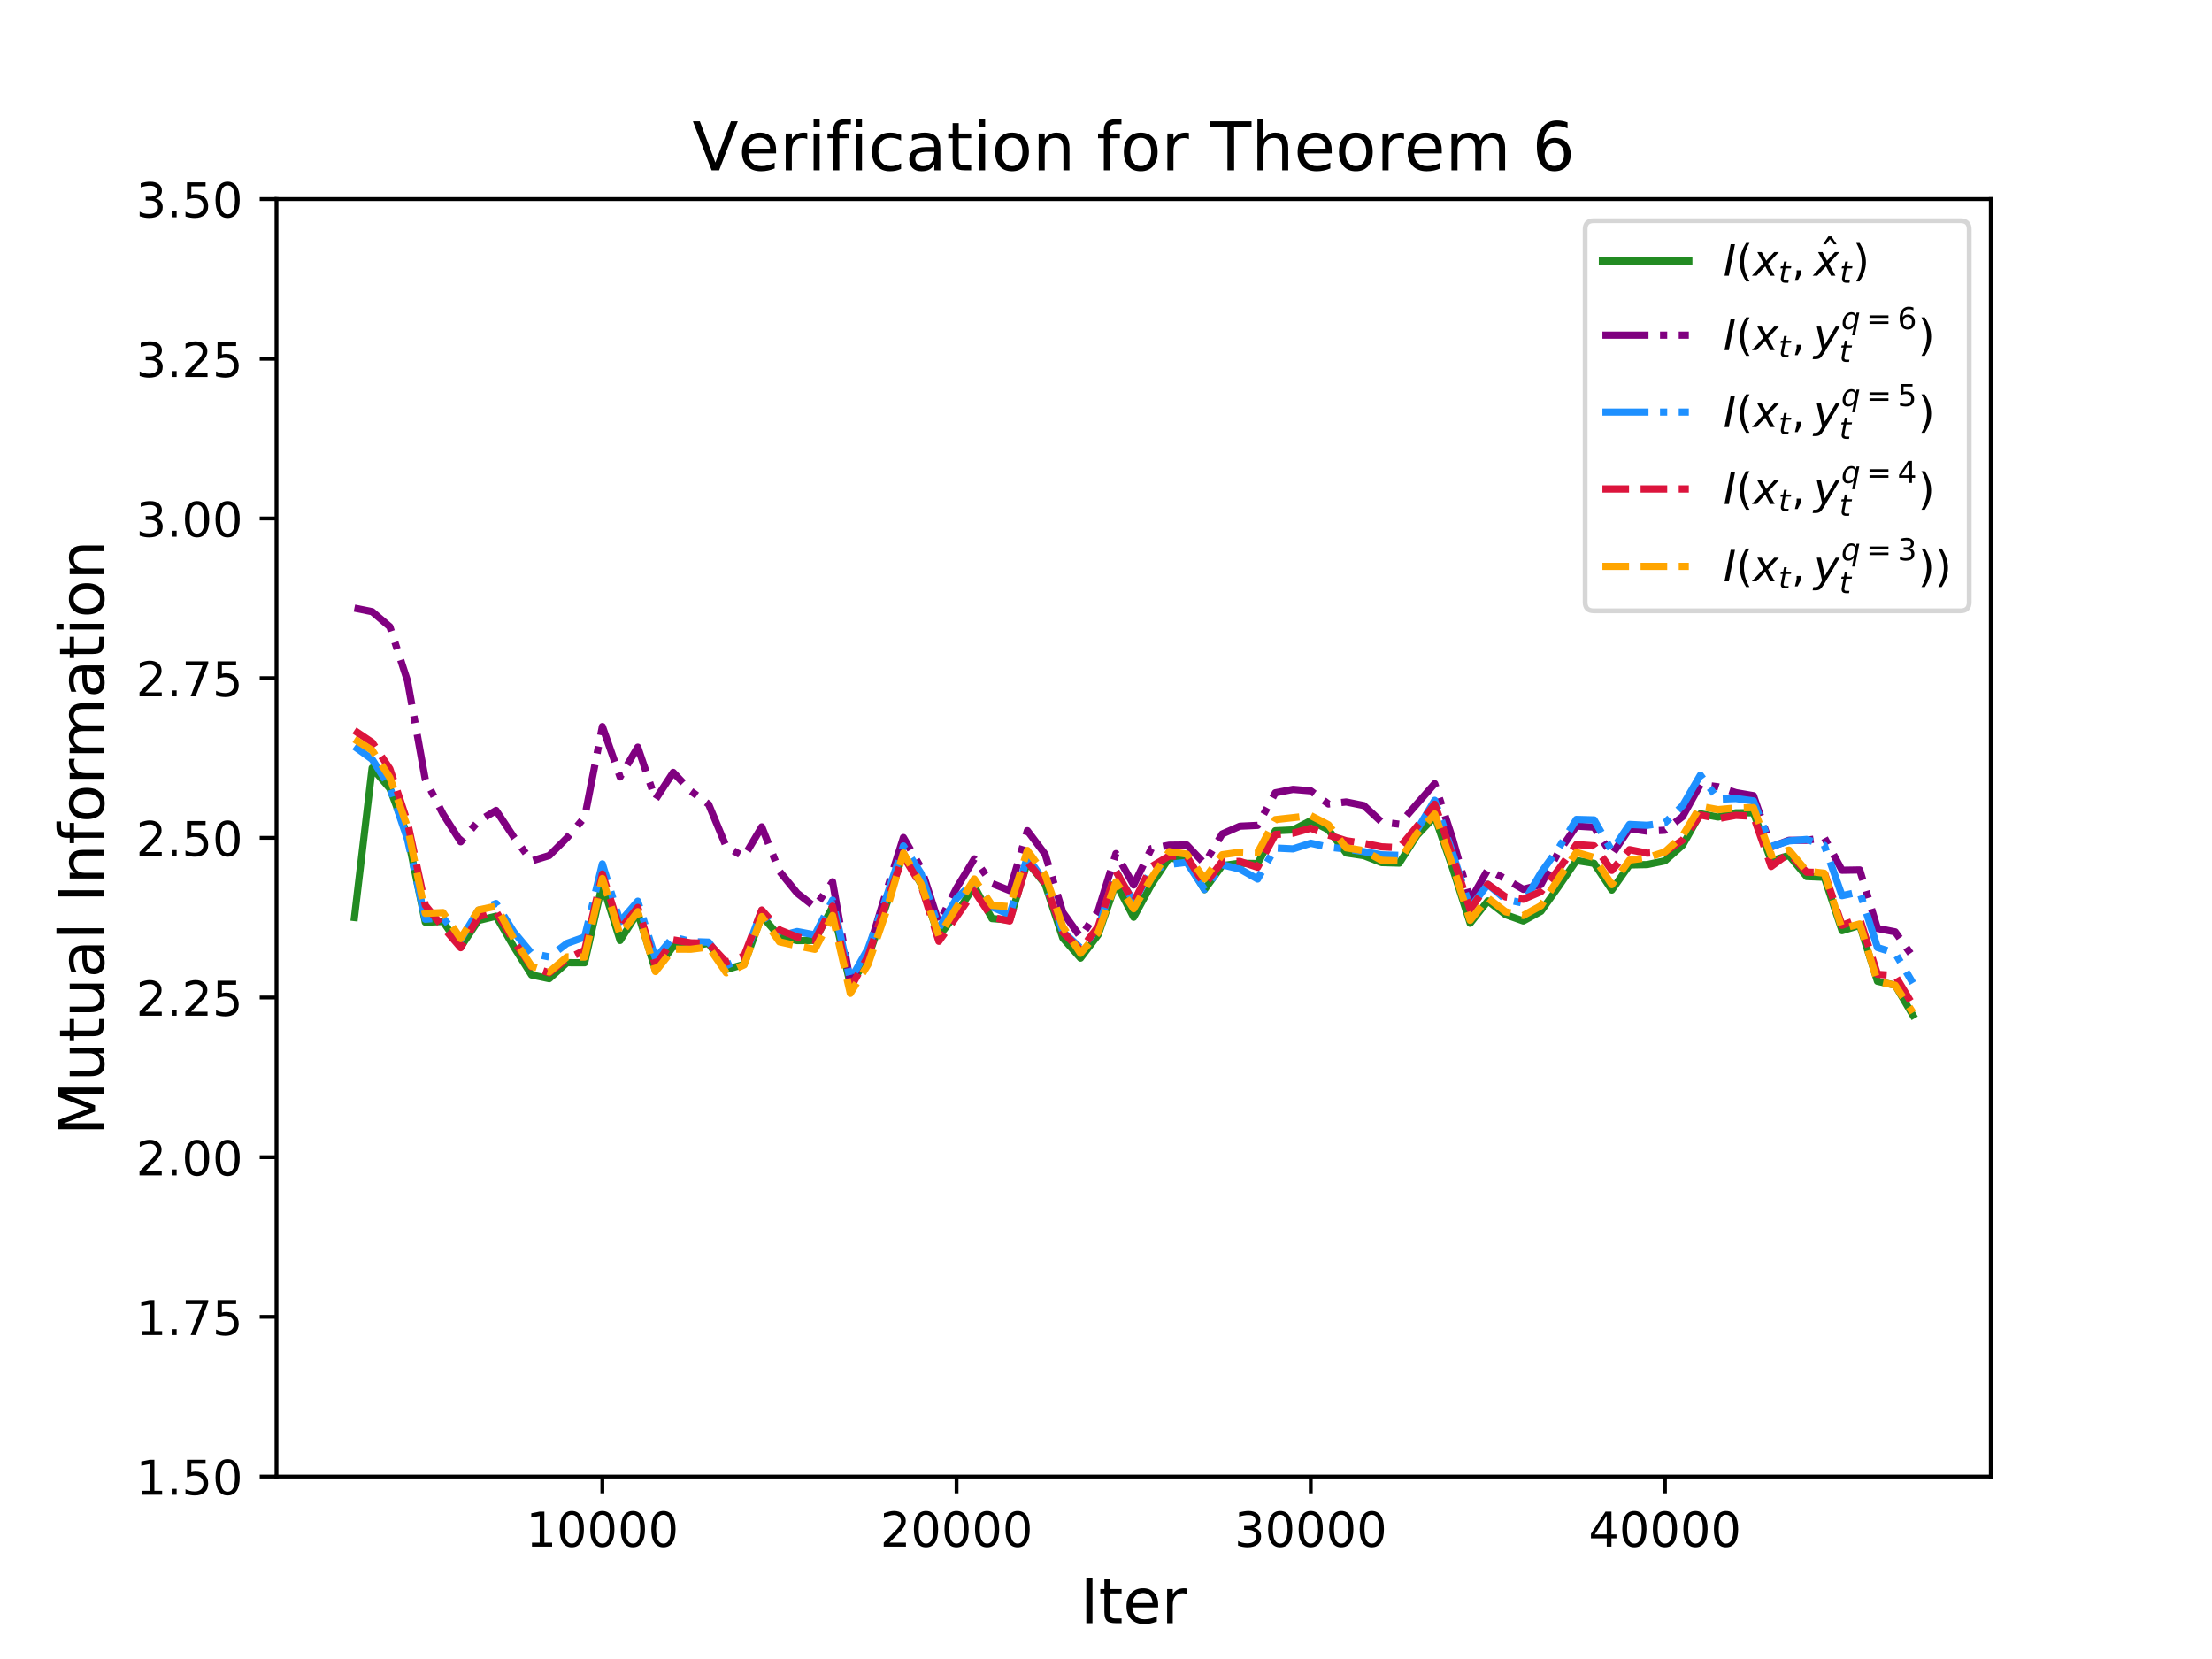 <?xml version="1.0" encoding="utf-8" standalone="no"?>
<!DOCTYPE svg PUBLIC "-//W3C//DTD SVG 1.1//EN"
  "http://www.w3.org/Graphics/SVG/1.1/DTD/svg11.dtd">
<!-- Created with matplotlib (http://matplotlib.org/) -->
<svg height="345.6pt" version="1.1" viewBox="0 0 460.8 345.6" width="460.8pt" xmlns="http://www.w3.org/2000/svg" xmlns:xlink="http://www.w3.org/1999/xlink">
 <defs>
  <style type="text/css">
*{stroke-linecap:butt;stroke-linejoin:round;}
  </style>
 </defs>
 <g id="figure_1">
  <g id="patch_1">
   <path d="M 0 345.6 
L 460.8 345.6 
L 460.8 0 
L 0 0 
z
" style="fill:#ffffff;"/>
  </g>
  <g id="axes_1">
   <g id="patch_2">
    <path d="M 57.6 307.584 
L 414.72 307.584 
L 414.72 41.472 
L 57.6 41.472 
z
" style="fill:#ffffff;"/>
   </g>
   <g id="matplotlib.axis_1">
    <g id="xtick_1">
     <g id="line2d_1">
      <defs>
       <path d="M 0 0 
L 0 3.5 
" id="m936014dfa5" style="stroke:#000000;stroke-width:0.8;"/>
      </defs>
      <g>
       <use style="stroke:#000000;stroke-width:0.8;" x="125.482" xlink:href="#m936014dfa5" y="307.584"/>
      </g>
     </g>
     <g id="text_1">
      <!-- 10000 -->
      <defs>
       <path d="M 12.406 8.297 
L 28.516 8.297 
L 28.516 63.922 
L 10.984 60.406 
L 10.984 69.391 
L 28.422 72.906 
L 38.281 72.906 
L 38.281 8.297 
L 54.391 8.297 
L 54.391 0 
L 12.406 0 
z
" id="DejaVuSans-31"/>
       <path d="M 31.781 66.406 
Q 24.172 66.406 20.328 58.906 
Q 16.5 51.422 16.5 36.375 
Q 16.5 21.391 20.328 13.891 
Q 24.172 6.391 31.781 6.391 
Q 39.453 6.391 43.281 13.891 
Q 47.125 21.391 47.125 36.375 
Q 47.125 51.422 43.281 58.906 
Q 39.453 66.406 31.781 66.406 
z
M 31.781 74.219 
Q 44.047 74.219 50.516 64.516 
Q 56.984 54.828 56.984 36.375 
Q 56.984 17.969 50.516 8.266 
Q 44.047 -1.422 31.781 -1.422 
Q 19.531 -1.422 13.062 8.266 
Q 6.594 17.969 6.594 36.375 
Q 6.594 54.828 13.062 64.516 
Q 19.531 74.219 31.781 74.219 
z
" id="DejaVuSans-30"/>
      </defs>
      <g transform="translate(109.576 322.182)scale(0.1 -0.1)">
       <use xlink:href="#DejaVuSans-31"/>
       <use x="63.623" xlink:href="#DejaVuSans-30"/>
       <use x="127.246" xlink:href="#DejaVuSans-30"/>
       <use x="190.869" xlink:href="#DejaVuSans-30"/>
       <use x="254.492" xlink:href="#DejaVuSans-30"/>
      </g>
     </g>
    </g>
    <g id="xtick_2">
     <g id="line2d_2">
      <g>
       <use style="stroke:#000000;stroke-width:0.8;" x="199.267" xlink:href="#m936014dfa5" y="307.584"/>
      </g>
     </g>
     <g id="text_2">
      <!-- 20000 -->
      <defs>
       <path d="M 19.188 8.297 
L 53.609 8.297 
L 53.609 0 
L 7.328 0 
L 7.328 8.297 
Q 12.938 14.109 22.625 23.891 
Q 32.328 33.688 34.812 36.531 
Q 39.547 41.844 41.422 45.531 
Q 43.312 49.219 43.312 52.781 
Q 43.312 58.594 39.234 62.25 
Q 35.156 65.922 28.609 65.922 
Q 23.969 65.922 18.812 64.312 
Q 13.672 62.703 7.812 59.422 
L 7.812 69.391 
Q 13.766 71.781 18.938 73 
Q 24.125 74.219 28.422 74.219 
Q 39.75 74.219 46.484 68.547 
Q 53.219 62.891 53.219 53.422 
Q 53.219 48.922 51.531 44.891 
Q 49.859 40.875 45.406 35.406 
Q 44.188 33.984 37.641 27.219 
Q 31.109 20.453 19.188 8.297 
z
" id="DejaVuSans-32"/>
      </defs>
      <g transform="translate(183.361 322.182)scale(0.1 -0.1)">
       <use xlink:href="#DejaVuSans-32"/>
       <use x="63.623" xlink:href="#DejaVuSans-30"/>
       <use x="127.246" xlink:href="#DejaVuSans-30"/>
       <use x="190.869" xlink:href="#DejaVuSans-30"/>
       <use x="254.492" xlink:href="#DejaVuSans-30"/>
      </g>
     </g>
    </g>
    <g id="xtick_3">
     <g id="line2d_3">
      <g>
       <use style="stroke:#000000;stroke-width:0.8;" x="273.053" xlink:href="#m936014dfa5" y="307.584"/>
      </g>
     </g>
     <g id="text_3">
      <!-- 30000 -->
      <defs>
       <path d="M 40.578 39.312 
Q 47.656 37.797 51.625 33 
Q 55.609 28.219 55.609 21.188 
Q 55.609 10.406 48.188 4.484 
Q 40.766 -1.422 27.094 -1.422 
Q 22.516 -1.422 17.656 -0.516 
Q 12.797 0.391 7.625 2.203 
L 7.625 11.719 
Q 11.719 9.328 16.594 8.109 
Q 21.484 6.891 26.812 6.891 
Q 36.078 6.891 40.938 10.547 
Q 45.797 14.203 45.797 21.188 
Q 45.797 27.641 41.281 31.266 
Q 36.766 34.906 28.719 34.906 
L 20.219 34.906 
L 20.219 43.016 
L 29.109 43.016 
Q 36.375 43.016 40.234 45.922 
Q 44.094 48.828 44.094 54.297 
Q 44.094 59.906 40.109 62.906 
Q 36.141 65.922 28.719 65.922 
Q 24.656 65.922 20.016 65.031 
Q 15.375 64.156 9.812 62.312 
L 9.812 71.094 
Q 15.438 72.656 20.344 73.438 
Q 25.25 74.219 29.594 74.219 
Q 40.828 74.219 47.359 69.109 
Q 53.906 64.016 53.906 55.328 
Q 53.906 49.266 50.438 45.094 
Q 46.969 40.922 40.578 39.312 
z
" id="DejaVuSans-33"/>
      </defs>
      <g transform="translate(257.146 322.182)scale(0.1 -0.1)">
       <use xlink:href="#DejaVuSans-33"/>
       <use x="63.623" xlink:href="#DejaVuSans-30"/>
       <use x="127.246" xlink:href="#DejaVuSans-30"/>
       <use x="190.869" xlink:href="#DejaVuSans-30"/>
       <use x="254.492" xlink:href="#DejaVuSans-30"/>
      </g>
     </g>
    </g>
    <g id="xtick_4">
     <g id="line2d_4">
      <g>
       <use style="stroke:#000000;stroke-width:0.8;" x="346.838" xlink:href="#m936014dfa5" y="307.584"/>
      </g>
     </g>
     <g id="text_4">
      <!-- 40000 -->
      <defs>
       <path d="M 37.797 64.312 
L 12.891 25.391 
L 37.797 25.391 
z
M 35.203 72.906 
L 47.609 72.906 
L 47.609 25.391 
L 58.016 25.391 
L 58.016 17.188 
L 47.609 17.188 
L 47.609 0 
L 37.797 0 
L 37.797 17.188 
L 4.891 17.188 
L 4.891 26.703 
z
" id="DejaVuSans-34"/>
      </defs>
      <g transform="translate(330.931 322.182)scale(0.1 -0.1)">
       <use xlink:href="#DejaVuSans-34"/>
       <use x="63.623" xlink:href="#DejaVuSans-30"/>
       <use x="127.246" xlink:href="#DejaVuSans-30"/>
       <use x="190.869" xlink:href="#DejaVuSans-30"/>
       <use x="254.492" xlink:href="#DejaVuSans-30"/>
      </g>
     </g>
    </g>
    <g id="text_5">
     <!-- Iter -->
     <defs>
      <path d="M 9.812 72.906 
L 19.672 72.906 
L 19.672 0 
L 9.812 0 
z
" id="DejaVuSans-49"/>
      <path d="M 18.312 70.219 
L 18.312 54.688 
L 36.812 54.688 
L 36.812 47.703 
L 18.312 47.703 
L 18.312 18.016 
Q 18.312 11.328 20.141 9.422 
Q 21.969 7.516 27.594 7.516 
L 36.812 7.516 
L 36.812 0 
L 27.594 0 
Q 17.188 0 13.234 3.875 
Q 9.281 7.766 9.281 18.016 
L 9.281 47.703 
L 2.688 47.703 
L 2.688 54.688 
L 9.281 54.688 
L 9.281 70.219 
z
" id="DejaVuSans-74"/>
      <path d="M 56.203 29.594 
L 56.203 25.203 
L 14.891 25.203 
Q 15.484 15.922 20.484 11.062 
Q 25.484 6.203 34.422 6.203 
Q 39.594 6.203 44.453 7.469 
Q 49.312 8.734 54.109 11.281 
L 54.109 2.781 
Q 49.266 0.734 44.188 -0.344 
Q 39.109 -1.422 33.891 -1.422 
Q 20.797 -1.422 13.156 6.188 
Q 5.516 13.812 5.516 26.812 
Q 5.516 40.234 12.766 48.109 
Q 20.016 56 32.328 56 
Q 43.359 56 49.781 48.891 
Q 56.203 41.797 56.203 29.594 
z
M 47.219 32.234 
Q 47.125 39.594 43.094 43.984 
Q 39.062 48.391 32.422 48.391 
Q 24.906 48.391 20.391 44.141 
Q 15.875 39.891 15.188 32.172 
z
" id="DejaVuSans-65"/>
      <path d="M 41.109 46.297 
Q 39.594 47.172 37.812 47.578 
Q 36.031 48 33.891 48 
Q 26.266 48 22.188 43.047 
Q 18.109 38.094 18.109 28.812 
L 18.109 0 
L 9.078 0 
L 9.078 54.688 
L 18.109 54.688 
L 18.109 46.188 
Q 20.953 51.172 25.484 53.578 
Q 30.031 56 36.531 56 
Q 37.453 56 38.578 55.875 
Q 39.703 55.766 41.062 55.516 
z
" id="DejaVuSans-72"/>
     </defs>
     <g transform="translate(225.023 338.14)scale(0.13 -0.13)">
      <use xlink:href="#DejaVuSans-49"/>
      <use x="29.492" xlink:href="#DejaVuSans-74"/>
      <use x="68.701" xlink:href="#DejaVuSans-65"/>
      <use x="130.225" xlink:href="#DejaVuSans-72"/>
     </g>
    </g>
   </g>
   <g id="matplotlib.axis_2">
    <g id="ytick_1">
     <g id="line2d_5">
      <defs>
       <path d="M 0 0 
L -3.5 0 
" id="meca5b5c6db" style="stroke:#000000;stroke-width:0.8;"/>
      </defs>
      <g>
       <use style="stroke:#000000;stroke-width:0.8;" x="57.6" xlink:href="#meca5b5c6db" y="307.584"/>
      </g>
     </g>
     <g id="text_6">
      <!-- 1.50 -->
      <defs>
       <path d="M 10.688 12.406 
L 21 12.406 
L 21 0 
L 10.688 0 
z
" id="DejaVuSans-2e"/>
       <path d="M 10.797 72.906 
L 49.516 72.906 
L 49.516 64.594 
L 19.828 64.594 
L 19.828 46.734 
Q 21.969 47.469 24.109 47.828 
Q 26.266 48.188 28.422 48.188 
Q 40.625 48.188 47.75 41.5 
Q 54.891 34.812 54.891 23.391 
Q 54.891 11.625 47.562 5.094 
Q 40.234 -1.422 26.906 -1.422 
Q 22.312 -1.422 17.547 -0.641 
Q 12.797 0.141 7.719 1.703 
L 7.719 11.625 
Q 12.109 9.234 16.797 8.062 
Q 21.484 6.891 26.703 6.891 
Q 35.156 6.891 40.078 11.328 
Q 45.016 15.766 45.016 23.391 
Q 45.016 31 40.078 35.438 
Q 35.156 39.891 26.703 39.891 
Q 22.75 39.891 18.812 39.016 
Q 14.891 38.141 10.797 36.281 
z
" id="DejaVuSans-35"/>
      </defs>
      <g transform="translate(28.334 311.383)scale(0.1 -0.1)">
       <use xlink:href="#DejaVuSans-31"/>
       <use x="63.623" xlink:href="#DejaVuSans-2e"/>
       <use x="95.41" xlink:href="#DejaVuSans-35"/>
       <use x="159.033" xlink:href="#DejaVuSans-30"/>
      </g>
     </g>
    </g>
    <g id="ytick_2">
     <g id="line2d_6">
      <g>
       <use style="stroke:#000000;stroke-width:0.8;" x="57.6" xlink:href="#meca5b5c6db" y="274.32"/>
      </g>
     </g>
     <g id="text_7">
      <!-- 1.75 -->
      <defs>
       <path d="M 8.203 72.906 
L 55.078 72.906 
L 55.078 68.703 
L 28.609 0 
L 18.312 0 
L 43.219 64.594 
L 8.203 64.594 
z
" id="DejaVuSans-37"/>
      </defs>
      <g transform="translate(28.334 278.119)scale(0.1 -0.1)">
       <use xlink:href="#DejaVuSans-31"/>
       <use x="63.623" xlink:href="#DejaVuSans-2e"/>
       <use x="95.41" xlink:href="#DejaVuSans-37"/>
       <use x="159.033" xlink:href="#DejaVuSans-35"/>
      </g>
     </g>
    </g>
    <g id="ytick_3">
     <g id="line2d_7">
      <g>
       <use style="stroke:#000000;stroke-width:0.8;" x="57.6" xlink:href="#meca5b5c6db" y="241.056"/>
      </g>
     </g>
     <g id="text_8">
      <!-- 2.00 -->
      <g transform="translate(28.334 244.855)scale(0.1 -0.1)">
       <use xlink:href="#DejaVuSans-32"/>
       <use x="63.623" xlink:href="#DejaVuSans-2e"/>
       <use x="95.41" xlink:href="#DejaVuSans-30"/>
       <use x="159.033" xlink:href="#DejaVuSans-30"/>
      </g>
     </g>
    </g>
    <g id="ytick_4">
     <g id="line2d_8">
      <g>
       <use style="stroke:#000000;stroke-width:0.8;" x="57.6" xlink:href="#meca5b5c6db" y="207.792"/>
      </g>
     </g>
     <g id="text_9">
      <!-- 2.25 -->
      <g transform="translate(28.334 211.591)scale(0.1 -0.1)">
       <use xlink:href="#DejaVuSans-32"/>
       <use x="63.623" xlink:href="#DejaVuSans-2e"/>
       <use x="95.41" xlink:href="#DejaVuSans-32"/>
       <use x="159.033" xlink:href="#DejaVuSans-35"/>
      </g>
     </g>
    </g>
    <g id="ytick_5">
     <g id="line2d_9">
      <g>
       <use style="stroke:#000000;stroke-width:0.8;" x="57.6" xlink:href="#meca5b5c6db" y="174.528"/>
      </g>
     </g>
     <g id="text_10">
      <!-- 2.50 -->
      <g transform="translate(28.334 178.327)scale(0.1 -0.1)">
       <use xlink:href="#DejaVuSans-32"/>
       <use x="63.623" xlink:href="#DejaVuSans-2e"/>
       <use x="95.41" xlink:href="#DejaVuSans-35"/>
       <use x="159.033" xlink:href="#DejaVuSans-30"/>
      </g>
     </g>
    </g>
    <g id="ytick_6">
     <g id="line2d_10">
      <g>
       <use style="stroke:#000000;stroke-width:0.8;" x="57.6" xlink:href="#meca5b5c6db" y="141.264"/>
      </g>
     </g>
     <g id="text_11">
      <!-- 2.75 -->
      <g transform="translate(28.334 145.063)scale(0.1 -0.1)">
       <use xlink:href="#DejaVuSans-32"/>
       <use x="63.623" xlink:href="#DejaVuSans-2e"/>
       <use x="95.41" xlink:href="#DejaVuSans-37"/>
       <use x="159.033" xlink:href="#DejaVuSans-35"/>
      </g>
     </g>
    </g>
    <g id="ytick_7">
     <g id="line2d_11">
      <g>
       <use style="stroke:#000000;stroke-width:0.8;" x="57.6" xlink:href="#meca5b5c6db" y="108"/>
      </g>
     </g>
     <g id="text_12">
      <!-- 3.00 -->
      <g transform="translate(28.334 111.799)scale(0.1 -0.1)">
       <use xlink:href="#DejaVuSans-33"/>
       <use x="63.623" xlink:href="#DejaVuSans-2e"/>
       <use x="95.41" xlink:href="#DejaVuSans-30"/>
       <use x="159.033" xlink:href="#DejaVuSans-30"/>
      </g>
     </g>
    </g>
    <g id="ytick_8">
     <g id="line2d_12">
      <g>
       <use style="stroke:#000000;stroke-width:0.8;" x="57.6" xlink:href="#meca5b5c6db" y="74.736"/>
      </g>
     </g>
     <g id="text_13">
      <!-- 3.25 -->
      <g transform="translate(28.334 78.535)scale(0.1 -0.1)">
       <use xlink:href="#DejaVuSans-33"/>
       <use x="63.623" xlink:href="#DejaVuSans-2e"/>
       <use x="95.41" xlink:href="#DejaVuSans-32"/>
       <use x="159.033" xlink:href="#DejaVuSans-35"/>
      </g>
     </g>
    </g>
    <g id="ytick_9">
     <g id="line2d_13">
      <g>
       <use style="stroke:#000000;stroke-width:0.8;" x="57.6" xlink:href="#meca5b5c6db" y="41.472"/>
      </g>
     </g>
     <g id="text_14">
      <!-- 3.50 -->
      <g transform="translate(28.334 45.271)scale(0.1 -0.1)">
       <use xlink:href="#DejaVuSans-33"/>
       <use x="63.623" xlink:href="#DejaVuSans-2e"/>
       <use x="95.41" xlink:href="#DejaVuSans-35"/>
       <use x="159.033" xlink:href="#DejaVuSans-30"/>
      </g>
     </g>
    </g>
    <g id="text_15">
     <!-- Mutual Information -->
     <defs>
      <path d="M 9.812 72.906 
L 24.516 72.906 
L 43.109 23.297 
L 61.812 72.906 
L 76.516 72.906 
L 76.516 0 
L 66.891 0 
L 66.891 64.016 
L 48.094 14.016 
L 38.188 14.016 
L 19.391 64.016 
L 19.391 0 
L 9.812 0 
z
" id="DejaVuSans-4d"/>
      <path d="M 8.5 21.578 
L 8.5 54.688 
L 17.484 54.688 
L 17.484 21.922 
Q 17.484 14.156 20.5 10.266 
Q 23.531 6.391 29.594 6.391 
Q 36.859 6.391 41.078 11.031 
Q 45.312 15.672 45.312 23.688 
L 45.312 54.688 
L 54.297 54.688 
L 54.297 0 
L 45.312 0 
L 45.312 8.406 
Q 42.047 3.422 37.719 1 
Q 33.406 -1.422 27.688 -1.422 
Q 18.266 -1.422 13.375 4.438 
Q 8.5 10.297 8.5 21.578 
z
M 31.109 56 
z
" id="DejaVuSans-75"/>
      <path d="M 34.281 27.484 
Q 23.391 27.484 19.188 25 
Q 14.984 22.516 14.984 16.5 
Q 14.984 11.719 18.141 8.906 
Q 21.297 6.109 26.703 6.109 
Q 34.188 6.109 38.703 11.406 
Q 43.219 16.703 43.219 25.484 
L 43.219 27.484 
z
M 52.203 31.203 
L 52.203 0 
L 43.219 0 
L 43.219 8.297 
Q 40.141 3.328 35.547 0.953 
Q 30.953 -1.422 24.312 -1.422 
Q 15.922 -1.422 10.953 3.297 
Q 6 8.016 6 15.922 
Q 6 25.141 12.172 29.828 
Q 18.359 34.516 30.609 34.516 
L 43.219 34.516 
L 43.219 35.406 
Q 43.219 41.609 39.141 45 
Q 35.062 48.391 27.688 48.391 
Q 23 48.391 18.547 47.266 
Q 14.109 46.141 10.016 43.891 
L 10.016 52.203 
Q 14.938 54.109 19.578 55.047 
Q 24.219 56 28.609 56 
Q 40.484 56 46.344 49.844 
Q 52.203 43.703 52.203 31.203 
z
" id="DejaVuSans-61"/>
      <path d="M 9.422 75.984 
L 18.406 75.984 
L 18.406 0 
L 9.422 0 
z
" id="DejaVuSans-6c"/>
      <path id="DejaVuSans-20"/>
      <path d="M 54.891 33.016 
L 54.891 0 
L 45.906 0 
L 45.906 32.719 
Q 45.906 40.484 42.875 44.328 
Q 39.844 48.188 33.797 48.188 
Q 26.516 48.188 22.312 43.547 
Q 18.109 38.922 18.109 30.906 
L 18.109 0 
L 9.078 0 
L 9.078 54.688 
L 18.109 54.688 
L 18.109 46.188 
Q 21.344 51.125 25.703 53.562 
Q 30.078 56 35.797 56 
Q 45.219 56 50.047 50.172 
Q 54.891 44.344 54.891 33.016 
z
" id="DejaVuSans-6e"/>
      <path d="M 37.109 75.984 
L 37.109 68.5 
L 28.516 68.5 
Q 23.688 68.5 21.797 66.547 
Q 19.922 64.594 19.922 59.516 
L 19.922 54.688 
L 34.719 54.688 
L 34.719 47.703 
L 19.922 47.703 
L 19.922 0 
L 10.891 0 
L 10.891 47.703 
L 2.297 47.703 
L 2.297 54.688 
L 10.891 54.688 
L 10.891 58.5 
Q 10.891 67.625 15.141 71.797 
Q 19.391 75.984 28.609 75.984 
z
" id="DejaVuSans-66"/>
      <path d="M 30.609 48.391 
Q 23.391 48.391 19.188 42.75 
Q 14.984 37.109 14.984 27.297 
Q 14.984 17.484 19.156 11.844 
Q 23.344 6.203 30.609 6.203 
Q 37.797 6.203 41.984 11.859 
Q 46.188 17.531 46.188 27.297 
Q 46.188 37.016 41.984 42.703 
Q 37.797 48.391 30.609 48.391 
z
M 30.609 56 
Q 42.328 56 49.016 48.375 
Q 55.719 40.766 55.719 27.297 
Q 55.719 13.875 49.016 6.219 
Q 42.328 -1.422 30.609 -1.422 
Q 18.844 -1.422 12.172 6.219 
Q 5.516 13.875 5.516 27.297 
Q 5.516 40.766 12.172 48.375 
Q 18.844 56 30.609 56 
z
" id="DejaVuSans-6f"/>
      <path d="M 52 44.188 
Q 55.375 50.25 60.062 53.125 
Q 64.75 56 71.094 56 
Q 79.641 56 84.281 50.016 
Q 88.922 44.047 88.922 33.016 
L 88.922 0 
L 79.891 0 
L 79.891 32.719 
Q 79.891 40.578 77.094 44.375 
Q 74.312 48.188 68.609 48.188 
Q 61.625 48.188 57.562 43.547 
Q 53.516 38.922 53.516 30.906 
L 53.516 0 
L 44.484 0 
L 44.484 32.719 
Q 44.484 40.625 41.703 44.406 
Q 38.922 48.188 33.109 48.188 
Q 26.219 48.188 22.156 43.531 
Q 18.109 38.875 18.109 30.906 
L 18.109 0 
L 9.078 0 
L 9.078 54.688 
L 18.109 54.688 
L 18.109 46.188 
Q 21.188 51.219 25.484 53.609 
Q 29.781 56 35.688 56 
Q 41.656 56 45.828 52.969 
Q 50 49.953 52 44.188 
z
" id="DejaVuSans-6d"/>
      <path d="M 9.422 54.688 
L 18.406 54.688 
L 18.406 0 
L 9.422 0 
z
M 9.422 75.984 
L 18.406 75.984 
L 18.406 64.594 
L 9.422 64.594 
z
" id="DejaVuSans-69"/>
     </defs>
     <g transform="translate(21.631 236.517)rotate(-90)scale(0.13 -0.13)">
      <use xlink:href="#DejaVuSans-4d"/>
      <use x="86.279" xlink:href="#DejaVuSans-75"/>
      <use x="149.658" xlink:href="#DejaVuSans-74"/>
      <use x="188.867" xlink:href="#DejaVuSans-75"/>
      <use x="252.246" xlink:href="#DejaVuSans-61"/>
      <use x="313.525" xlink:href="#DejaVuSans-6c"/>
      <use x="341.309" xlink:href="#DejaVuSans-20"/>
      <use x="373.096" xlink:href="#DejaVuSans-49"/>
      <use x="402.588" xlink:href="#DejaVuSans-6e"/>
      <use x="465.967" xlink:href="#DejaVuSans-66"/>
      <use x="501.172" xlink:href="#DejaVuSans-6f"/>
      <use x="562.354" xlink:href="#DejaVuSans-72"/>
      <use x="603.451" xlink:href="#DejaVuSans-6d"/>
      <use x="700.863" xlink:href="#DejaVuSans-61"/>
      <use x="762.143" xlink:href="#DejaVuSans-74"/>
      <use x="801.352" xlink:href="#DejaVuSans-69"/>
      <use x="829.135" xlink:href="#DejaVuSans-6f"/>
      <use x="890.316" xlink:href="#DejaVuSans-6e"/>
     </g>
    </g>
   </g>
   <g id="line2d_14">
    <path clip-path="url(#pcab4d02ff1)" d="M 73.833 191.136 
L 77.522 159.971 
L 81.211 164.265 
L 84.9 174.147 
L 88.59 192.114 
L 92.279 191.943 
L 95.968 197.285 
L 99.658 191.757 
L 103.347 190.859 
L 107.036 197.236 
L 110.725 203.097 
L 114.415 203.874 
L 118.104 200.543 
L 121.793 200.555 
L 125.482 184.15 
L 129.172 195.909 
L 132.861 190.148 
L 136.55 202.167 
L 140.239 197.157 
L 143.929 197.116 
L 147.618 196.505 
L 151.307 201.955 
L 154.996 200.902 
L 158.686 190.796 
L 162.375 195.054 
L 166.064 195.936 
L 169.753 195.906 
L 173.443 188.926 
L 177.132 205.098 
L 180.821 199.479 
L 184.51 188.909 
L 188.2 177.798 
L 191.889 184.245 
L 195.578 195.056 
L 199.267 190.244 
L 202.957 184.633 
L 206.646 191.357 
L 210.335 191.652 
L 214.024 179.554 
L 217.714 184.214 
L 221.403 195.422 
L 225.092 199.594 
L 228.781 194.716 
L 232.471 183.995 
L 236.16 191.078 
L 239.849 184.308 
L 243.539 178.742 
L 247.228 179.212 
L 250.917 185.339 
L 254.606 180.316 
L 258.296 179.831 
L 261.985 179.891 
L 265.674 173.062 
L 269.363 172.888 
L 273.053 170.954 
L 276.742 172.868 
L 280.431 177.691 
L 284.12 178.252 
L 287.81 179.694 
L 291.499 179.801 
L 295.188 174.022 
L 298.877 170.104 
L 302.567 180.78 
L 306.256 192.328 
L 309.945 187.677 
L 313.634 190.54 
L 317.324 191.85 
L 321.013 189.84 
L 324.702 184.655 
L 328.391 179.265 
L 332.081 179.85 
L 335.77 185.417 
L 339.459 180.184 
L 343.148 180.106 
L 346.838 179.332 
L 350.527 176.061 
L 354.216 169.522 
L 357.905 170.204 
L 361.595 169.328 
L 365.284 169.309 
L 368.973 179.338 
L 372.662 178.203 
L 376.352 182.606 
L 380.041 182.762 
L 383.73 193.872 
L 387.42 192.769 
L 391.109 204.421 
L 394.798 205.24 
L 398.487 211.482 
" style="fill:none;stroke:#228b22;stroke-linecap:square;stroke-width:1.5;"/>
   </g>
   <g id="line2d_15">
    <path clip-path="url(#pcab4d02ff1)" d="M 73.833 126.673 
L 77.522 127.424 
L 81.211 130.561 
L 84.9 141.882 
L 88.59 162.364 
L 92.279 169.566 
L 95.968 175.359 
L 99.658 171.058 
L 103.347 168.824 
L 107.036 174.378 
L 110.725 179.359 
L 114.415 178.229 
L 118.104 174.543 
L 121.793 170.267 
L 125.482 151.358 
L 129.172 161.851 
L 132.861 155.65 
L 136.55 166.539 
L 140.239 160.901 
L 143.929 164.784 
L 147.618 167.538 
L 151.307 176.415 
L 154.996 178.464 
L 158.686 172.244 
L 162.375 181.504 
L 166.064 186.047 
L 169.753 188.938 
L 173.443 183.693 
L 177.132 204.56 
L 180.821 198.346 
L 184.51 186.167 
L 188.2 174.472 
L 191.889 180.801 
L 195.578 192.263 
L 199.267 184.997 
L 202.957 178.921 
L 206.646 184.036 
L 210.335 185.522 
L 214.024 173.043 
L 217.714 177.945 
L 221.403 190.044 
L 225.092 195.211 
L 228.781 189.696 
L 232.471 177.816 
L 236.16 184.36 
L 239.849 176.78 
L 243.539 176.07 
L 247.228 176.023 
L 250.917 179.912 
L 254.606 173.73 
L 258.296 172.114 
L 261.985 171.939 
L 265.674 165.155 
L 269.363 164.444 
L 273.053 164.751 
L 276.742 167.485 
L 280.431 167.062 
L 284.12 167.812 
L 287.81 171.237 
L 291.499 171.694 
L 295.188 167.451 
L 298.877 163.249 
L 302.567 174.624 
L 306.256 187.596 
L 309.945 181.167 
L 313.634 183.093 
L 317.324 185.268 
L 321.013 184.264 
L 324.702 177.47 
L 328.391 172.092 
L 332.081 172.311 
L 335.77 178.062 
L 339.459 172.605 
L 343.148 173.149 
L 346.838 172.951 
L 350.527 170.098 
L 354.216 163.421 
L 357.905 163.909 
L 361.595 165.119 
L 365.284 165.758 
L 368.973 176.439 
L 372.662 175.048 
L 376.352 175.042 
L 380.041 174.492 
L 383.73 181.294 
L 387.42 181.23 
L 391.109 193.414 
L 394.798 194.116 
L 398.487 199.308 
" style="fill:none;stroke:#800080;stroke-dasharray:9.6,2.4,1.5,2.4;stroke-dashoffset:0;stroke-width:1.5;"/>
   </g>
   <g id="line2d_16">
    <path clip-path="url(#pcab4d02ff1)" d="M 73.833 155.507 
L 77.522 158.176 
L 81.211 163.953 
L 84.9 174.89 
L 88.59 191.492 
L 92.279 191.19 
L 95.968 195.754 
L 99.658 189.636 
L 103.347 188.213 
L 107.036 194.139 
L 110.725 198.582 
L 114.415 199.346 
L 118.104 196.52 
L 121.793 195.2 
L 125.482 179.965 
L 129.172 192.014 
L 132.861 187.734 
L 136.55 199.643 
L 140.239 195.221 
L 143.929 196.138 
L 147.618 196.26 
L 151.307 201.131 
L 154.996 199.554 
L 158.686 189.641 
L 162.375 195.001 
L 166.064 194.052 
L 169.753 194.751 
L 173.443 187.506 
L 177.132 204.139 
L 180.821 197.608 
L 184.51 187.29 
L 188.2 176.225 
L 191.889 181.965 
L 195.578 193.357 
L 199.267 187.159 
L 202.957 183.695 
L 206.646 188.939 
L 210.335 190.551 
L 214.024 178.526 
L 217.714 183.849 
L 221.403 194.077 
L 225.092 197.474 
L 228.781 193.559 
L 232.471 181.457 
L 236.16 187.901 
L 239.849 181.257 
L 243.539 180.072 
L 247.228 179.634 
L 250.917 185.304 
L 254.606 180.151 
L 258.296 181.038 
L 261.985 183.124 
L 265.674 176.661 
L 269.363 176.838 
L 273.053 175.656 
L 276.742 176.476 
L 280.431 176.859 
L 284.12 177.415 
L 287.81 178.074 
L 291.499 178.186 
L 295.188 172.895 
L 298.877 166.719 
L 302.567 177.624 
L 306.256 189.075 
L 309.945 184.223 
L 313.634 187.365 
L 317.324 188.131 
L 321.013 181.799 
L 324.702 176.671 
L 328.391 170.697 
L 332.081 170.801 
L 335.77 177.226 
L 339.459 171.744 
L 343.148 171.925 
L 346.838 171.403 
L 350.527 167.811 
L 354.216 161.471 
L 357.905 166.484 
L 361.595 166.343 
L 365.284 166.839 
L 368.973 176.373 
L 372.662 175.169 
L 376.352 174.868 
L 380.041 176.095 
L 383.73 186.586 
L 387.42 185.794 
L 391.109 197.381 
L 394.798 198.548 
L 398.487 204.791 
" style="fill:none;stroke:#1e90ff;stroke-dasharray:9.6,2.4,1.5,2.4;stroke-dashoffset:0;stroke-width:1.5;"/>
   </g>
   <g id="line2d_17">
    <path clip-path="url(#pcab4d02ff1)" d="M 73.833 152.179 
L 77.522 154.657 
L 81.211 160.156 
L 84.9 171.311 
L 88.59 188.572 
L 92.279 193.122 
L 95.968 197.419 
L 99.658 190.968 
L 103.347 189.908 
L 107.036 196.012 
L 110.725 201.421 
L 114.415 202.67 
L 118.104 199.753 
L 121.793 197.963 
L 125.482 182.071 
L 129.172 193.58 
L 132.861 189.031 
L 136.55 201.154 
L 140.239 195.791 
L 143.929 196.413 
L 147.618 196.482 
L 151.307 200.441 
L 154.996 199.133 
L 158.686 189.578 
L 162.375 193.718 
L 166.064 195.195 
L 169.753 195.891 
L 173.443 188.776 
L 177.132 205.839 
L 180.821 199.212 
L 184.51 188.308 
L 188.2 178.365 
L 191.889 184.479 
L 195.578 196.084 
L 199.267 190.946 
L 202.957 185.636 
L 206.646 191.101 
L 210.335 191.854 
L 214.024 179.564 
L 217.714 183.991 
L 221.403 194.197 
L 225.092 197.897 
L 228.781 193 
L 232.471 181.508 
L 236.16 187.965 
L 239.849 180.55 
L 243.539 178.321 
L 247.228 178.398 
L 250.917 184.324 
L 254.606 179.449 
L 258.296 179.454 
L 261.985 180.668 
L 265.674 173.847 
L 269.363 173.566 
L 273.053 172.531 
L 276.742 173.952 
L 280.431 175.142 
L 284.12 175.676 
L 287.81 176.409 
L 291.499 176.585 
L 295.188 172.167 
L 298.877 167.533 
L 302.567 178.24 
L 306.256 189.497 
L 309.945 184.215 
L 313.634 186.845 
L 317.324 187.335 
L 321.013 185.746 
L 324.702 181.111 
L 328.391 175.932 
L 332.081 176.196 
L 335.77 181.318 
L 339.459 177 
L 343.148 177.73 
L 346.838 177.513 
L 350.527 174.991 
L 354.216 169.771 
L 357.905 170.535 
L 361.595 169.855 
L 365.284 170.05 
L 368.973 180.501 
L 372.662 177.765 
L 376.352 181.694 
L 380.041 181.762 
L 383.73 192.754 
L 387.42 191.405 
L 391.109 202.961 
L 394.798 203.227 
L 398.487 209.387 
" style="fill:none;stroke:#dc143c;stroke-dasharray:5.55,2.4;stroke-dashoffset:0;stroke-width:1.5;"/>
   </g>
   <g id="line2d_18">
    <path clip-path="url(#pcab4d02ff1)" d="M 73.833 153.998 
L 77.522 156.304 
L 81.211 161.989 
L 84.9 172.301 
L 88.59 190.268 
L 92.279 190.097 
L 95.968 195.525 
L 99.658 189.567 
L 103.347 188.775 
L 107.036 195.561 
L 110.725 201.273 
L 114.415 202.479 
L 118.104 199.34 
L 121.793 199.374 
L 125.482 183.011 
L 129.172 194.748 
L 132.861 189.91 
L 136.55 202.381 
L 140.239 197.714 
L 143.929 197.737 
L 147.618 197.275 
L 151.307 202.661 
L 154.996 201.009 
L 158.686 190.945 
L 162.375 196.198 
L 166.064 197.017 
L 169.753 197.757 
L 173.443 190.72 
L 177.132 206.935 
L 180.821 200.905 
L 184.51 190.207 
L 188.2 177.694 
L 191.889 184.163 
L 195.578 194.932 
L 199.267 189.041 
L 202.957 183.107 
L 206.646 188.59 
L 210.335 188.876 
L 214.024 177.166 
L 217.714 182.215 
L 221.403 193.015 
L 225.092 198.588 
L 228.781 194.246 
L 232.471 183.697 
L 236.16 189.311 
L 239.849 182.949 
L 243.539 177.407 
L 247.228 177.92 
L 250.917 183.081 
L 254.606 178.058 
L 258.296 177.531 
L 261.985 177.676 
L 265.674 170.741 
L 269.363 170.331 
L 273.053 169.906 
L 276.742 171.82 
L 280.431 176.618 
L 284.12 177.201 
L 287.81 179.222 
L 291.499 179.35 
L 295.188 173.641 
L 298.877 169.562 
L 302.567 180.131 
L 306.256 191.722 
L 309.945 187.071 
L 313.634 189.935 
L 317.324 190.708 
L 321.013 188.676 
L 324.702 182.977 
L 328.391 177.566 
L 332.081 178.639 
L 335.77 184.281 
L 339.459 179.176 
L 343.148 178.69 
L 346.838 177.465 
L 350.527 174.088 
L 354.216 167.977 
L 357.905 168.66 
L 361.595 168.32 
L 365.284 168.237 
L 368.973 178.216 
L 372.662 177.091 
L 376.352 181.473 
L 380.041 181.909 
L 383.73 193.47 
L 387.42 192.473 
L 391.109 204.446 
L 394.798 205.243 
L 398.487 210.949 
" style="fill:none;stroke:#ffa500;stroke-dasharray:5.55,2.4;stroke-dashoffset:0;stroke-width:1.5;"/>
   </g>
   <g id="patch_3">
    <path d="M 57.6 307.584 
L 57.6 41.472 
" style="fill:none;stroke:#000000;stroke-linecap:square;stroke-linejoin:miter;stroke-width:0.8;"/>
   </g>
   <g id="patch_4">
    <path d="M 414.72 307.584 
L 414.72 41.472 
" style="fill:none;stroke:#000000;stroke-linecap:square;stroke-linejoin:miter;stroke-width:0.8;"/>
   </g>
   <g id="patch_5">
    <path d="M 57.6 307.584 
L 414.72 307.584 
" style="fill:none;stroke:#000000;stroke-linecap:square;stroke-linejoin:miter;stroke-width:0.8;"/>
   </g>
   <g id="patch_6">
    <path d="M 57.6 41.472 
L 414.72 41.472 
" style="fill:none;stroke:#000000;stroke-linecap:square;stroke-linejoin:miter;stroke-width:0.8;"/>
   </g>
   <g id="text_16">
    <!-- Verification for Theorem 6 -->
    <defs>
     <path d="M 28.609 0 
L 0.781 72.906 
L 11.078 72.906 
L 34.188 11.531 
L 57.328 72.906 
L 67.578 72.906 
L 39.797 0 
z
" id="DejaVuSans-56"/>
     <path d="M 48.781 52.594 
L 48.781 44.188 
Q 44.969 46.297 41.141 47.344 
Q 37.312 48.391 33.406 48.391 
Q 24.656 48.391 19.812 42.844 
Q 14.984 37.312 14.984 27.297 
Q 14.984 17.281 19.812 11.734 
Q 24.656 6.203 33.406 6.203 
Q 37.312 6.203 41.141 7.25 
Q 44.969 8.297 48.781 10.406 
L 48.781 2.094 
Q 45.016 0.344 40.984 -0.531 
Q 36.969 -1.422 32.422 -1.422 
Q 20.062 -1.422 12.781 6.344 
Q 5.516 14.109 5.516 27.297 
Q 5.516 40.672 12.859 48.328 
Q 20.219 56 33.016 56 
Q 37.156 56 41.109 55.141 
Q 45.062 54.297 48.781 52.594 
z
" id="DejaVuSans-63"/>
     <path d="M -0.297 72.906 
L 61.375 72.906 
L 61.375 64.594 
L 35.5 64.594 
L 35.5 0 
L 25.594 0 
L 25.594 64.594 
L -0.297 64.594 
z
" id="DejaVuSans-54"/>
     <path d="M 54.891 33.016 
L 54.891 0 
L 45.906 0 
L 45.906 32.719 
Q 45.906 40.484 42.875 44.328 
Q 39.844 48.188 33.797 48.188 
Q 26.516 48.188 22.312 43.547 
Q 18.109 38.922 18.109 30.906 
L 18.109 0 
L 9.078 0 
L 9.078 75.984 
L 18.109 75.984 
L 18.109 46.188 
Q 21.344 51.125 25.703 53.562 
Q 30.078 56 35.797 56 
Q 45.219 56 50.047 50.172 
Q 54.891 44.344 54.891 33.016 
z
" id="DejaVuSans-68"/>
     <path d="M 33.016 40.375 
Q 26.375 40.375 22.484 35.828 
Q 18.609 31.297 18.609 23.391 
Q 18.609 15.531 22.484 10.953 
Q 26.375 6.391 33.016 6.391 
Q 39.656 6.391 43.531 10.953 
Q 47.406 15.531 47.406 23.391 
Q 47.406 31.297 43.531 35.828 
Q 39.656 40.375 33.016 40.375 
z
M 52.594 71.297 
L 52.594 62.312 
Q 48.875 64.062 45.094 64.984 
Q 41.312 65.922 37.594 65.922 
Q 27.828 65.922 22.672 59.328 
Q 17.531 52.734 16.797 39.406 
Q 19.672 43.656 24.016 45.922 
Q 28.375 48.188 33.594 48.188 
Q 44.578 48.188 50.953 41.516 
Q 57.328 34.859 57.328 23.391 
Q 57.328 12.156 50.688 5.359 
Q 44.047 -1.422 33.016 -1.422 
Q 20.359 -1.422 13.672 8.266 
Q 6.984 17.969 6.984 36.375 
Q 6.984 53.656 15.188 63.938 
Q 23.391 74.219 37.203 74.219 
Q 40.922 74.219 44.703 73.484 
Q 48.484 72.75 52.594 71.297 
z
" id="DejaVuSans-36"/>
    </defs>
    <g transform="translate(144.238 35.472)scale(0.14 -0.14)">
     <use xlink:href="#DejaVuSans-56"/>
     <use x="68.299" xlink:href="#DejaVuSans-65"/>
     <use x="129.822" xlink:href="#DejaVuSans-72"/>
     <use x="170.936" xlink:href="#DejaVuSans-69"/>
     <use x="198.719" xlink:href="#DejaVuSans-66"/>
     <use x="233.924" xlink:href="#DejaVuSans-69"/>
     <use x="261.707" xlink:href="#DejaVuSans-63"/>
     <use x="316.688" xlink:href="#DejaVuSans-61"/>
     <use x="377.967" xlink:href="#DejaVuSans-74"/>
     <use x="417.176" xlink:href="#DejaVuSans-69"/>
     <use x="444.959" xlink:href="#DejaVuSans-6f"/>
     <use x="506.141" xlink:href="#DejaVuSans-6e"/>
     <use x="569.52" xlink:href="#DejaVuSans-20"/>
     <use x="601.307" xlink:href="#DejaVuSans-66"/>
     <use x="636.512" xlink:href="#DejaVuSans-6f"/>
     <use x="697.693" xlink:href="#DejaVuSans-72"/>
     <use x="738.807" xlink:href="#DejaVuSans-20"/>
     <use x="770.594" xlink:href="#DejaVuSans-54"/>
     <use x="831.678" xlink:href="#DejaVuSans-68"/>
     <use x="895.057" xlink:href="#DejaVuSans-65"/>
     <use x="956.58" xlink:href="#DejaVuSans-6f"/>
     <use x="1017.762" xlink:href="#DejaVuSans-72"/>
     <use x="1058.844" xlink:href="#DejaVuSans-65"/>
     <use x="1120.367" xlink:href="#DejaVuSans-6d"/>
     <use x="1217.779" xlink:href="#DejaVuSans-20"/>
     <use x="1249.566" xlink:href="#DejaVuSans-36"/>
    </g>
   </g>
   <g id="legend_1">
    <g id="patch_7">
     <path d="M 332.01 127.242 
L 408.42 127.242 
Q 410.22 127.242 410.22 125.442 
L 410.22 47.772 
Q 410.22 45.972 408.42 45.972 
L 332.01 45.972 
Q 330.21 45.972 330.21 47.772 
L 330.21 125.442 
Q 330.21 127.242 332.01 127.242 
z
" style="fill:#ffffff;opacity:0.8;stroke:#cccccc;stroke-linejoin:miter;"/>
    </g>
    <g id="line2d_19">
     <path d="M 333.81 54.36 
L 351.81 54.36 
" style="fill:none;stroke:#228b22;stroke-linecap:square;stroke-width:1.5;"/>
    </g>
    <g id="line2d_20"/>
    <g id="text_17">
     <!-- $I(x_t,\hat{x}_t)$ -->
     <defs>
      <path d="M 16.891 72.906 
L 26.812 72.906 
L 12.594 0 
L 2.688 0 
z
" id="DejaVuSans-Oblique-49"/>
      <path d="M 31 75.875 
Q 24.469 64.656 21.281 53.656 
Q 18.109 42.672 18.109 31.391 
Q 18.109 20.125 21.312 9.062 
Q 24.516 -2 31 -13.188 
L 23.188 -13.188 
Q 15.875 -1.703 12.234 9.375 
Q 8.594 20.453 8.594 31.391 
Q 8.594 42.281 12.203 53.312 
Q 15.828 64.359 23.188 75.875 
z
" id="DejaVuSans-28"/>
      <path d="M 60.016 54.688 
L 34.906 27.875 
L 50.297 0 
L 39.984 0 
L 28.422 21.688 
L 8.297 0 
L -2.594 0 
L 24.312 28.812 
L 10.016 54.688 
L 20.312 54.688 
L 30.812 34.906 
L 49.125 54.688 
z
" id="DejaVuSans-Oblique-78"/>
      <path d="M 42.281 54.688 
L 40.922 47.703 
L 23 47.703 
L 17.188 18.016 
Q 16.891 16.359 16.75 15.234 
Q 16.609 14.109 16.609 13.484 
Q 16.609 10.359 18.484 8.938 
Q 20.359 7.516 24.516 7.516 
L 33.594 7.516 
L 32.078 0 
L 23.484 0 
Q 15.484 0 11.547 3.125 
Q 7.625 6.25 7.625 12.594 
Q 7.625 13.719 7.766 15.062 
Q 7.906 16.406 8.203 18.016 
L 14.016 47.703 
L 6.391 47.703 
L 7.812 54.688 
L 15.281 54.688 
L 18.312 70.219 
L 27.297 70.219 
L 24.312 54.688 
z
" id="DejaVuSans-Oblique-74"/>
      <path d="M 11.719 12.406 
L 22.016 12.406 
L 22.016 4 
L 14.016 -11.625 
L 7.719 -11.625 
L 11.719 4 
z
" id="DejaVuSans-2c"/>
      <path d="M -28.609 79.984 
L -21.391 79.984 
L -9.422 61.625 
L -16.219 61.625 
L -25 73.578 
L -33.797 61.625 
L -40.578 61.625 
z
M -25 56 
z
" id="DejaVuSans-302"/>
      <path d="M 8.016 75.875 
L 15.828 75.875 
Q 23.141 64.359 26.781 53.312 
Q 30.422 42.281 30.422 31.391 
Q 30.422 20.453 26.781 9.375 
Q 23.141 -1.703 15.828 -13.188 
L 8.016 -13.188 
Q 14.5 -2 17.703 9.062 
Q 20.906 20.125 20.906 31.391 
Q 20.906 42.672 17.703 53.656 
Q 14.5 64.656 8.016 75.875 
z
" id="DejaVuSans-29"/>
     </defs>
     <g transform="translate(359.01 57.51)scale(0.09 -0.09)">
      <use transform="translate(0 0.828)" xlink:href="#DejaVuSans-Oblique-49"/>
      <use transform="translate(29.492 0.828)" xlink:href="#DejaVuSans-28"/>
      <use transform="translate(68.506 0.828)" xlink:href="#DejaVuSans-Oblique-78"/>
      <use transform="translate(127.686 -15.578)scale(0.7)" xlink:href="#DejaVuSans-Oblique-74"/>
      <use transform="translate(157.866 0.828)" xlink:href="#DejaVuSans-2c"/>
      <use transform="translate(271.509 12.016)" xlink:href="#DejaVuSans-302"/>
      <use transform="translate(209.136 0.828)" xlink:href="#DejaVuSans-Oblique-78"/>
      <use transform="translate(269.272 -15.578)scale(0.7)" xlink:href="#DejaVuSans-Oblique-74"/>
      <use transform="translate(299.453 0.828)" xlink:href="#DejaVuSans-29"/>
     </g>
    </g>
    <g id="line2d_21">
     <path d="M 333.81 69.822 
L 351.81 69.822 
" style="fill:none;stroke:#800080;stroke-dasharray:9.6,2.4,1.5,2.4;stroke-dashoffset:0;stroke-width:1.5;"/>
    </g>
    <g id="line2d_22"/>
    <g id="text_18">
     <!-- $I(x_t,y_{t}^{q=6})$ -->
     <defs>
      <path d="M 24.812 -5.078 
Q 18.562 -15.578 14.625 -18.188 
Q 10.688 -20.797 4.594 -20.797 
L -2.484 -20.797 
L -0.984 -13.281 
L 4.203 -13.281 
Q 7.953 -13.281 10.594 -11.234 
Q 13.234 -9.188 16.5 -3.219 
L 19.281 2 
L 7.172 54.688 
L 16.703 54.688 
L 25.781 12.797 
L 50.875 54.688 
L 60.297 54.688 
z
" id="DejaVuSans-Oblique-79"/>
      <path d="M 41.703 8.203 
Q 38.094 3.469 33.172 1.016 
Q 28.266 -1.422 22.312 -1.422 
Q 14.016 -1.422 9.297 4.172 
Q 4.594 9.766 4.594 19.578 
Q 4.594 27.484 7.5 34.859 
Q 10.406 42.234 15.828 48.094 
Q 19.344 51.906 23.906 53.953 
Q 28.469 56 33.5 56 
Q 39.547 56 43.453 53.609 
Q 47.359 51.219 49.125 46.391 
L 50.688 54.594 
L 59.719 54.594 
L 45.125 -20.609 
L 36.078 -20.609 
z
M 13.922 20.906 
Q 13.922 13.672 16.938 9.891 
Q 19.969 6.109 25.688 6.109 
Q 34.188 6.109 40.188 14.234 
Q 46.188 22.359 46.188 33.984 
Q 46.188 41.016 43.078 44.75 
Q 39.984 48.484 34.188 48.484 
Q 29.938 48.484 26.312 46.5 
Q 22.703 44.531 20.016 40.719 
Q 17.188 36.719 15.547 31.344 
Q 13.922 25.984 13.922 20.906 
z
" id="DejaVuSans-Oblique-71"/>
      <path d="M 10.594 45.406 
L 73.188 45.406 
L 73.188 37.203 
L 10.594 37.203 
z
M 10.594 25.484 
L 73.188 25.484 
L 73.188 17.188 
L 10.594 17.188 
z
" id="DejaVuSans-3d"/>
     </defs>
     <g transform="translate(359.01 72.972)scale(0.09 -0.09)">
      <use transform="translate(0 0.311)" xlink:href="#DejaVuSans-Oblique-49"/>
      <use transform="translate(29.492 0.311)" xlink:href="#DejaVuSans-28"/>
      <use transform="translate(68.506 0.311)" xlink:href="#DejaVuSans-Oblique-78"/>
      <use transform="translate(127.686 -16.095)scale(0.7)" xlink:href="#DejaVuSans-Oblique-74"/>
      <use transform="translate(157.866 0.311)" xlink:href="#DejaVuSans-2c"/>
      <use transform="translate(209.136 0.311)" xlink:href="#DejaVuSans-Oblique-79"/>
      <use transform="translate(272.782 49.047)scale(0.7)" xlink:href="#DejaVuSans-Oblique-71"/>
      <use transform="translate(330.853 49.047)scale(0.7)" xlink:href="#DejaVuSans-3d"/>
      <use transform="translate(403.143 49.047)scale(0.7)" xlink:href="#DejaVuSans-36"/>
      <use transform="translate(268.315 -27.033)scale(0.7)" xlink:href="#DejaVuSans-Oblique-74"/>
      <use transform="translate(450.413 0.311)" xlink:href="#DejaVuSans-29"/>
     </g>
    </g>
    <g id="line2d_23">
     <path d="M 333.81 85.842 
L 351.81 85.842 
" style="fill:none;stroke:#1e90ff;stroke-dasharray:9.6,2.4,1.5,2.4;stroke-dashoffset:0;stroke-width:1.5;"/>
    </g>
    <g id="line2d_24"/>
    <g id="text_19">
     <!-- $I(x_t,y_{t}^{q=5})$ -->
     <g transform="translate(359.01 88.992)scale(0.09 -0.09)">
      <use transform="translate(0 0.23)" xlink:href="#DejaVuSans-Oblique-49"/>
      <use transform="translate(29.492 0.23)" xlink:href="#DejaVuSans-28"/>
      <use transform="translate(68.506 0.23)" xlink:href="#DejaVuSans-Oblique-78"/>
      <use transform="translate(127.686 -16.177)scale(0.7)" xlink:href="#DejaVuSans-Oblique-74"/>
      <use transform="translate(157.866 0.23)" xlink:href="#DejaVuSans-2c"/>
      <use transform="translate(209.136 0.23)" xlink:href="#DejaVuSans-Oblique-79"/>
      <use transform="translate(272.782 48.966)scale(0.7)" xlink:href="#DejaVuSans-Oblique-71"/>
      <use transform="translate(330.853 48.966)scale(0.7)" xlink:href="#DejaVuSans-3d"/>
      <use transform="translate(403.143 48.966)scale(0.7)" xlink:href="#DejaVuSans-35"/>
      <use transform="translate(268.315 -27.114)scale(0.7)" xlink:href="#DejaVuSans-Oblique-74"/>
      <use transform="translate(450.413 0.23)" xlink:href="#DejaVuSans-29"/>
     </g>
    </g>
    <g id="line2d_25">
     <path d="M 333.81 101.862 
L 351.81 101.862 
" style="fill:none;stroke:#dc143c;stroke-dasharray:5.55,2.4;stroke-dashoffset:0;stroke-width:1.5;"/>
    </g>
    <g id="line2d_26"/>
    <g id="text_20">
     <!-- $I(x_t,y_{t}^{q=4})$ -->
     <g transform="translate(359.01 105.012)scale(0.09 -0.09)">
      <use transform="translate(0 0.23)" xlink:href="#DejaVuSans-Oblique-49"/>
      <use transform="translate(29.492 0.23)" xlink:href="#DejaVuSans-28"/>
      <use transform="translate(68.506 0.23)" xlink:href="#DejaVuSans-Oblique-78"/>
      <use transform="translate(127.686 -16.177)scale(0.7)" xlink:href="#DejaVuSans-Oblique-74"/>
      <use transform="translate(157.866 0.23)" xlink:href="#DejaVuSans-2c"/>
      <use transform="translate(209.136 0.23)" xlink:href="#DejaVuSans-Oblique-79"/>
      <use transform="translate(272.782 48.966)scale(0.7)" xlink:href="#DejaVuSans-Oblique-71"/>
      <use transform="translate(330.853 48.966)scale(0.7)" xlink:href="#DejaVuSans-3d"/>
      <use transform="translate(403.143 48.966)scale(0.7)" xlink:href="#DejaVuSans-34"/>
      <use transform="translate(268.315 -27.114)scale(0.7)" xlink:href="#DejaVuSans-Oblique-74"/>
      <use transform="translate(450.413 0.23)" xlink:href="#DejaVuSans-29"/>
     </g>
    </g>
    <g id="line2d_27">
     <path d="M 333.81 117.972 
L 351.81 117.972 
" style="fill:none;stroke:#ffa500;stroke-dasharray:5.55,2.4;stroke-dashoffset:0;stroke-width:1.5;"/>
    </g>
    <g id="line2d_28"/>
    <g id="text_21">
     <!-- $I(x_t,y_{t}^{q=3})$) -->
     <g transform="translate(359.01 121.122)scale(0.09 -0.09)">
      <use transform="translate(0 0.311)" xlink:href="#DejaVuSans-Oblique-49"/>
      <use transform="translate(29.492 0.311)" xlink:href="#DejaVuSans-28"/>
      <use transform="translate(68.506 0.311)" xlink:href="#DejaVuSans-Oblique-78"/>
      <use transform="translate(127.686 -16.095)scale(0.7)" xlink:href="#DejaVuSans-Oblique-74"/>
      <use transform="translate(157.866 0.311)" xlink:href="#DejaVuSans-2c"/>
      <use transform="translate(209.136 0.311)" xlink:href="#DejaVuSans-Oblique-79"/>
      <use transform="translate(272.782 49.047)scale(0.7)" xlink:href="#DejaVuSans-Oblique-71"/>
      <use transform="translate(330.853 49.047)scale(0.7)" xlink:href="#DejaVuSans-3d"/>
      <use transform="translate(403.143 49.047)scale(0.7)" xlink:href="#DejaVuSans-33"/>
      <use transform="translate(268.315 -27.033)scale(0.7)" xlink:href="#DejaVuSans-Oblique-74"/>
      <use transform="translate(450.413 0.311)" xlink:href="#DejaVuSans-29"/>
      <use transform="translate(489.427 0.311)" xlink:href="#DejaVuSans-29"/>
     </g>
    </g>
   </g>
  </g>
 </g>
 <defs>
  <clipPath id="pcab4d02ff1">
   <rect height="266.112" width="357.12" x="57.6" y="41.472"/>
  </clipPath>
 </defs>
</svg>
